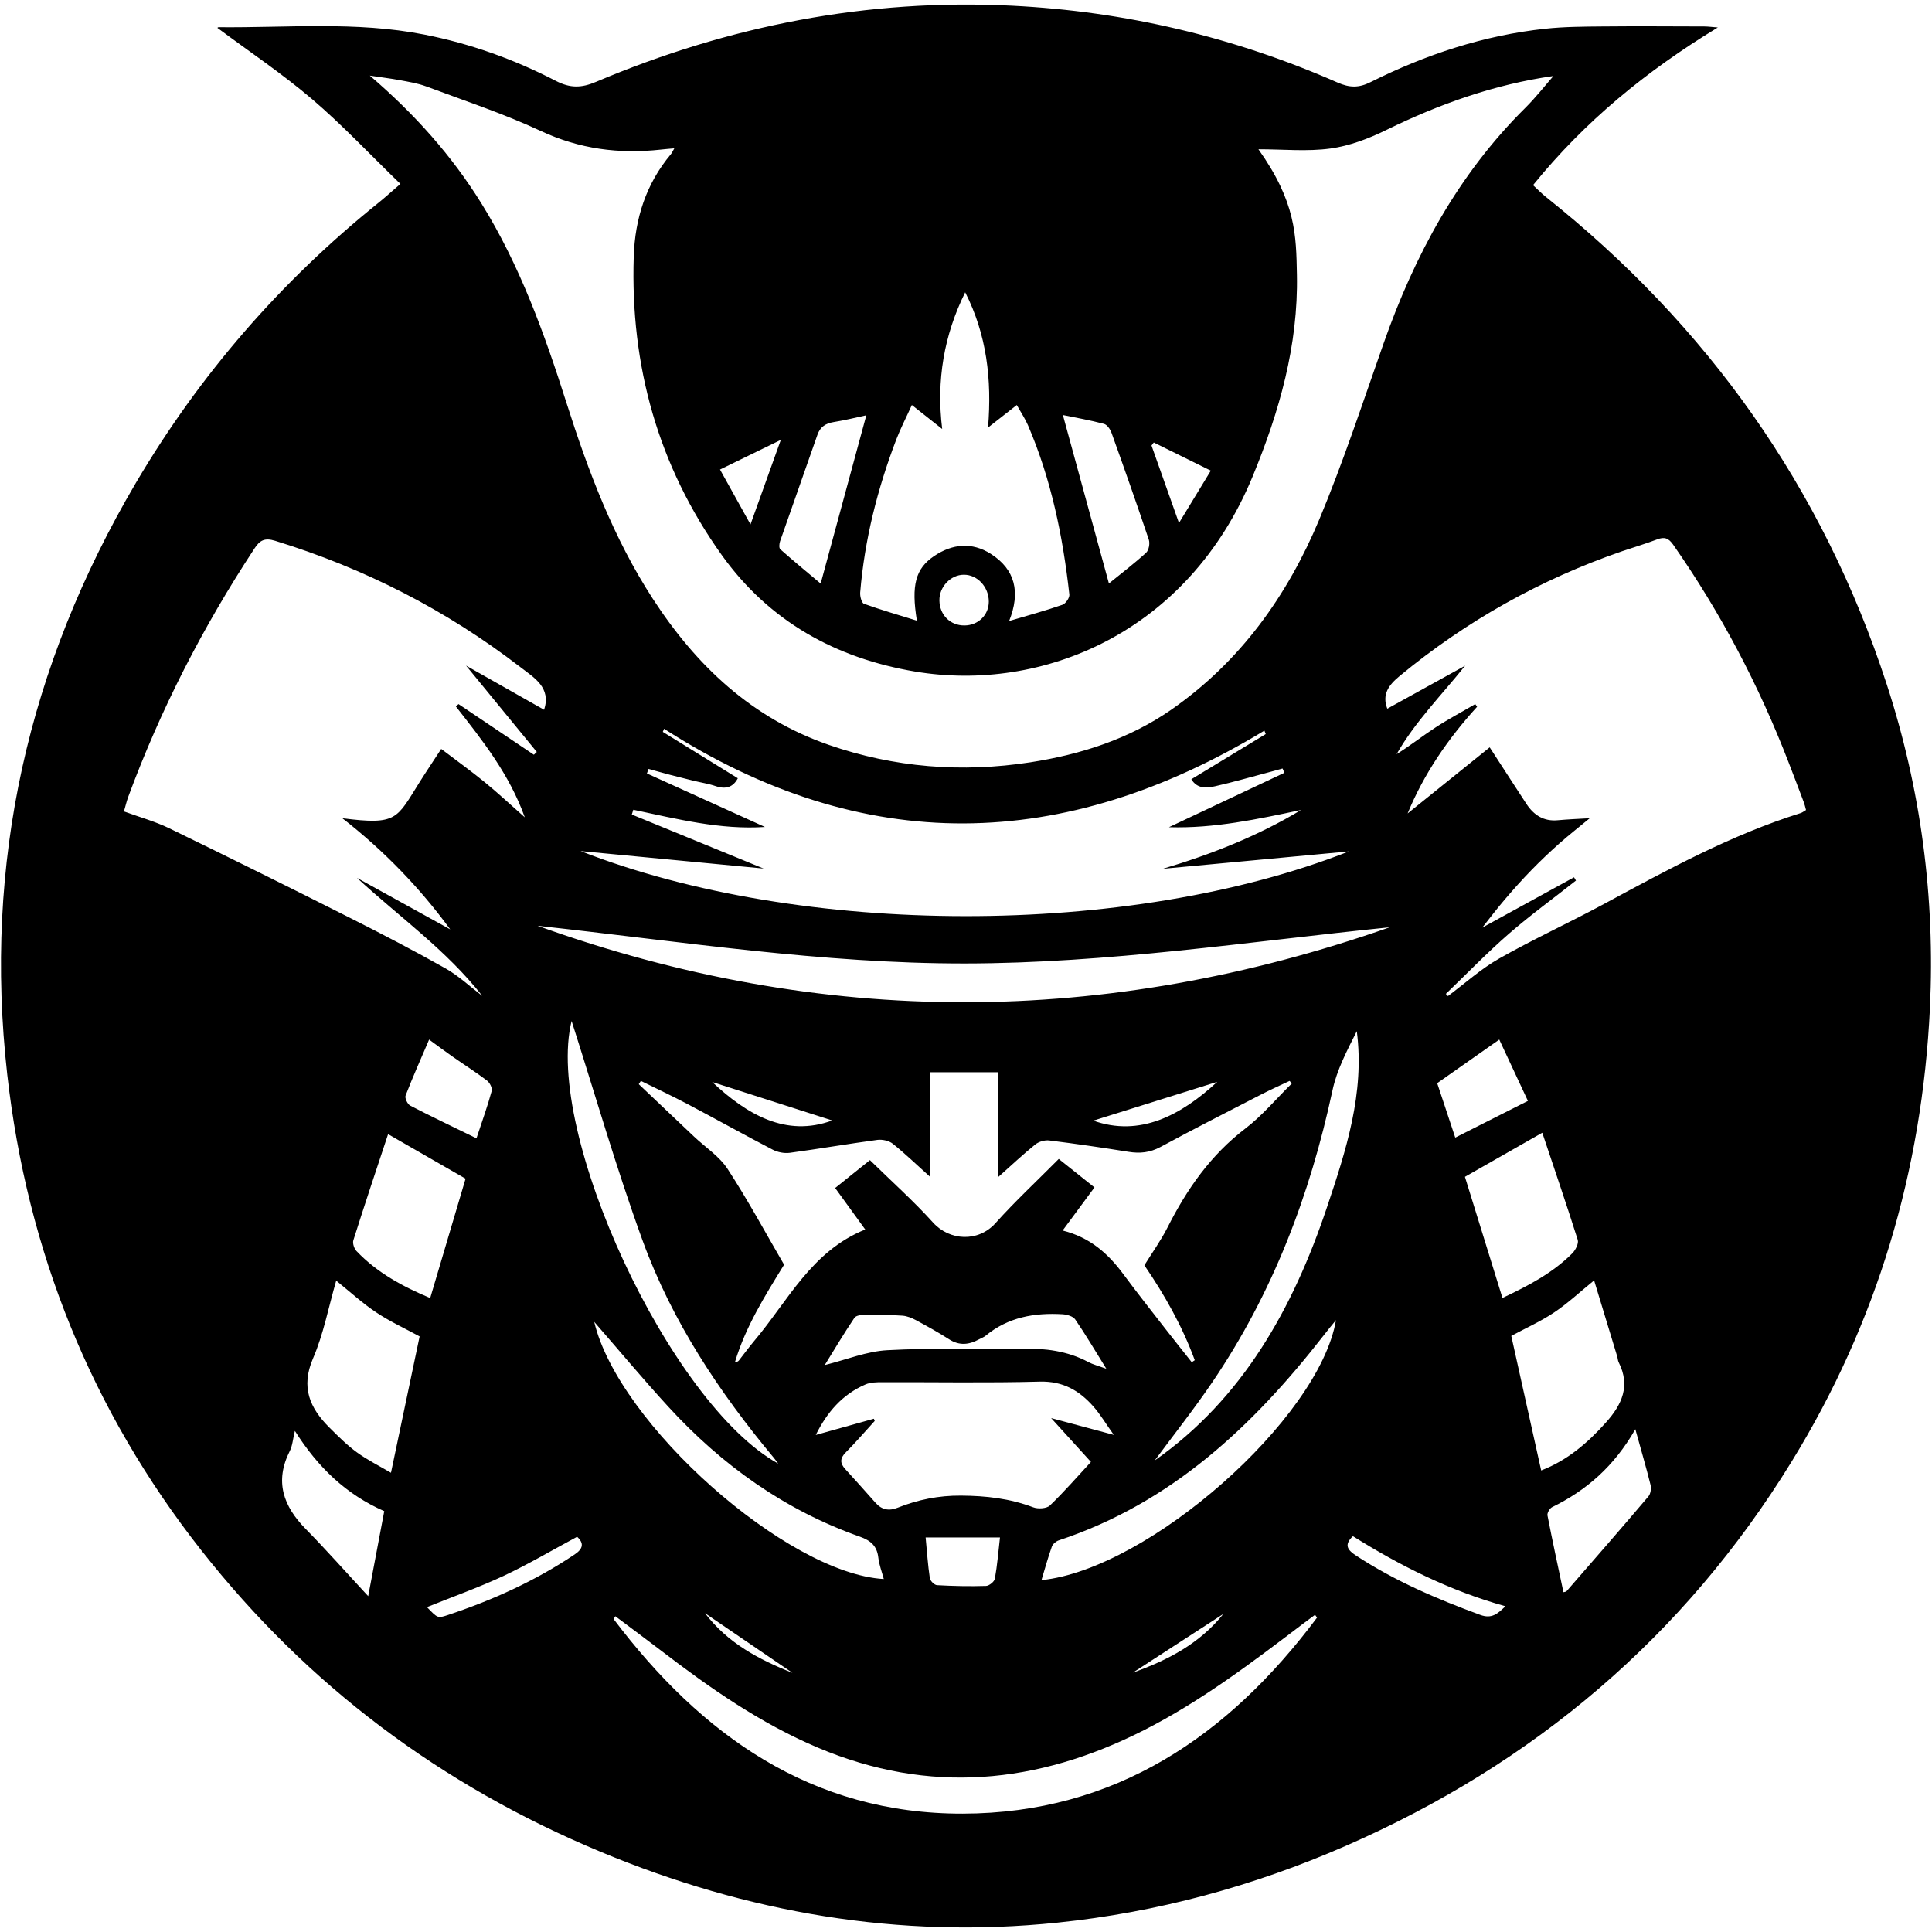 <svg viewBox="0 0 230 230" fill="none" xmlns="http://www.w3.org/2000/svg">
<path d="M47.664 21.889C44.075 18.419 40.794 14.909 37.164 11.809C33.584 8.759 29.645 6.119 25.884 3.319C25.875 3.319 25.945 3.239 26.024 3.239C34.184 3.319 42.374 2.519 50.484 4.109C55.995 5.189 61.234 7.069 66.195 9.639C67.885 10.509 69.234 10.479 70.965 9.739C86.784 3.049 103.284 -0.181 120.474 0.679C133.934 1.349 146.884 4.399 159.244 9.829C160.664 10.449 161.764 10.479 163.174 9.769C169.734 6.489 176.634 4.209 183.964 3.419C186.194 3.179 188.464 3.169 190.714 3.149C194.774 3.109 198.844 3.139 202.904 3.149C203.314 3.149 203.724 3.209 204.504 3.269C195.994 8.439 188.664 14.439 182.504 22.039C183.064 22.549 183.524 23.039 184.044 23.449C203.274 38.769 216.954 58.009 224.594 81.409C228.684 93.939 230.384 106.849 229.754 120.029C228.824 139.409 223.454 157.489 213.284 174.009C200.464 194.859 182.574 209.979 160.184 219.759C149.224 224.549 137.774 227.659 125.864 228.889C107.004 230.839 88.915 227.709 71.465 220.439C52.544 212.549 36.635 200.669 23.954 184.549C10.854 167.889 3.234 148.929 0.864 127.929C-1.976 102.759 3.324 79.299 16.174 57.489C23.774 44.599 33.404 33.519 45.044 24.149C45.804 23.539 46.525 22.879 47.675 21.889H47.664ZM149.814 17.769C154.284 24.069 154.304 27.999 154.394 32.689C154.564 41.109 152.304 49.009 149.124 56.719C141.414 75.399 124.004 82.469 108.954 79.949C99.465 78.359 91.555 73.949 85.924 66.079C78.355 55.489 75.025 43.539 75.445 30.549C75.594 26.009 76.904 21.889 79.865 18.359C80.004 18.189 80.094 17.979 80.275 17.659C79.635 17.719 79.144 17.749 78.665 17.809C73.704 18.349 68.995 17.749 64.374 15.589C59.965 13.529 55.294 11.989 50.724 10.279C49.724 9.909 48.645 9.739 47.584 9.539C46.535 9.339 45.465 9.219 44.025 8.999C49.414 13.619 53.775 18.529 57.294 24.189C61.904 31.609 64.825 39.749 67.454 48.009C70.044 56.139 73.034 64.069 77.715 71.279C82.904 79.269 89.504 85.489 98.644 88.669C106.474 91.389 114.514 92.009 122.674 90.749C128.664 89.819 134.394 87.989 139.434 84.489C147.644 78.779 153.254 70.929 157.054 61.849C159.914 54.999 162.234 47.919 164.704 40.909C168.404 30.389 173.574 20.779 181.574 12.849C182.844 11.589 183.954 10.159 185.144 8.799C185.244 9.009 185.074 9.029 184.904 9.049C177.904 10.049 171.354 12.379 165.024 15.479C162.944 16.499 160.664 17.369 158.394 17.679C155.614 18.059 152.744 17.769 149.804 17.769H149.814ZM53.605 110.649C50.044 105.769 45.734 101.279 40.755 97.409C47.325 98.249 47.194 97.489 49.974 93.079C50.764 91.819 51.605 90.579 52.525 89.159C54.355 90.549 56.065 91.779 57.684 93.099C59.264 94.389 60.764 95.789 62.474 97.299C60.635 92.159 57.434 88.139 54.275 84.109C54.374 84.009 54.484 83.919 54.584 83.819C57.575 85.829 60.565 87.839 63.554 89.849C63.675 89.739 63.785 89.629 63.904 89.519C61.145 86.149 58.385 82.779 55.484 79.239C58.724 81.069 61.815 82.829 64.775 84.499C65.635 81.839 63.605 80.699 61.934 79.409C53.124 72.619 43.385 67.649 32.755 64.379C31.505 63.999 30.934 64.309 30.285 65.309C24.165 74.619 19.105 84.459 15.245 94.919C15.055 95.449 14.934 95.999 14.755 96.599C16.654 97.289 18.454 97.789 20.114 98.589C27.274 102.069 34.414 105.609 41.525 109.199C45.404 111.149 49.264 113.159 53.044 115.289C54.614 116.179 55.965 117.459 57.414 118.559C53.154 113.119 47.554 109.169 42.495 104.509C46.255 106.579 50.005 108.659 53.614 110.649H53.605ZM172.104 118.299C172.194 118.389 172.284 118.479 172.374 118.579C174.404 117.069 176.314 115.329 178.494 114.099C182.574 111.789 186.854 109.829 190.984 107.599C198.564 103.509 206.114 99.379 214.384 96.789C214.594 96.719 214.774 96.559 215.004 96.429C214.904 96.069 214.844 95.789 214.744 95.519C214.144 93.919 213.534 92.319 212.914 90.719C209.374 81.549 204.824 72.909 199.194 64.849C198.634 64.049 198.154 63.879 197.284 64.209C195.914 64.729 194.504 65.149 193.114 65.619C183.394 68.969 174.564 73.919 166.634 80.469C165.324 81.549 164.494 82.659 165.154 84.369C168.234 82.669 171.334 80.959 174.424 79.249C171.604 82.769 168.474 85.909 166.264 89.779C167.874 88.779 169.334 87.619 170.884 86.609C172.414 85.609 174.044 84.749 175.624 83.819C175.694 83.929 175.774 84.029 175.844 84.139C172.374 87.949 169.504 92.139 167.574 96.839C170.794 94.239 174.034 91.629 177.344 88.969C178.974 91.469 180.334 93.609 181.734 95.729C182.604 97.039 183.774 97.799 185.434 97.649C186.644 97.539 187.854 97.489 189.254 97.409C187.964 98.479 186.744 99.429 185.594 100.449C184.464 101.459 183.364 102.499 182.304 103.589C181.214 104.709 180.164 105.879 179.154 107.069C178.184 108.199 177.284 109.389 176.464 110.429C180.084 108.449 183.734 106.449 187.384 104.439C187.464 104.569 187.534 104.699 187.614 104.829C184.954 106.929 182.204 108.929 179.644 111.149C177.034 113.419 174.624 115.919 172.124 118.319L172.104 118.299ZM139.174 98.469C143.824 96.279 148.364 94.139 152.904 91.999C152.834 91.829 152.754 91.659 152.684 91.489C152.134 91.639 151.594 91.799 151.044 91.939C148.914 92.499 146.804 93.119 144.664 93.599C143.654 93.829 142.544 93.939 141.824 92.769C144.824 90.949 147.754 89.169 150.684 87.389C150.634 87.249 150.574 87.119 150.524 86.979C126.654 101.449 102.824 102.039 79.055 86.759L78.904 87.129C81.874 88.959 84.844 90.799 87.835 92.649C87.314 93.659 86.465 94.009 85.234 93.599C84.365 93.299 83.434 93.159 82.534 92.939C81.635 92.719 80.734 92.489 79.835 92.259C78.954 92.029 78.085 91.779 77.204 91.539C77.144 91.719 77.075 91.899 77.014 92.079C81.725 94.219 86.434 96.349 91.064 98.449C85.794 98.809 80.605 97.499 75.394 96.399C75.335 96.589 75.275 96.779 75.215 96.969C80.504 99.139 85.805 101.309 90.904 103.399C83.805 102.719 76.454 102.019 69.115 101.319C95.394 111.599 134.364 111.679 160.584 101.359C153.204 102.049 145.824 102.739 138.434 103.429C144.194 101.709 149.734 99.539 154.884 96.429C149.704 97.519 144.554 98.639 139.184 98.479L139.174 98.469ZM110.714 140.089C109.054 138.599 107.724 137.309 106.284 136.159C105.834 135.799 105.044 135.629 104.464 135.699C100.974 136.169 97.504 136.769 94.025 137.239C93.365 137.329 92.564 137.169 91.975 136.859C88.594 135.099 85.264 133.239 81.894 131.459C80.055 130.489 78.165 129.599 76.294 128.679C76.215 128.809 76.135 128.939 76.044 129.069C78.245 131.149 80.434 133.239 82.635 135.319C83.984 136.589 85.644 137.659 86.624 139.169C89.044 142.879 91.154 146.799 93.344 150.559C91.025 154.319 88.745 157.979 87.495 162.159C87.764 162.149 87.885 162.059 87.975 161.949C88.585 161.179 89.154 160.389 89.784 159.639C93.805 154.889 96.594 148.949 103.004 146.369C101.784 144.679 100.644 143.109 99.424 141.429C100.824 140.309 102.224 139.189 103.564 138.109C106.154 140.649 108.754 142.969 111.074 145.539C113.034 147.719 116.454 147.909 118.514 145.609C120.854 142.999 123.434 140.599 126.044 137.969C127.554 139.169 128.974 140.299 130.294 141.359C128.984 143.129 127.814 144.719 126.504 146.489C129.764 147.309 131.904 149.229 133.694 151.639C135.354 153.879 137.084 156.069 138.794 158.269C139.814 159.579 140.844 160.869 141.874 162.169C141.994 162.089 142.114 162.009 142.234 161.929C140.754 157.899 138.664 154.179 136.234 150.629C137.174 149.109 138.204 147.679 138.994 146.119C141.294 141.569 144.124 137.509 148.244 134.359C150.274 132.809 151.944 130.789 153.784 128.989C153.694 128.889 153.614 128.779 153.524 128.679C152.384 129.219 151.234 129.729 150.114 130.309C146.114 132.369 142.104 134.409 138.144 136.549C136.894 137.219 135.694 137.339 134.344 137.119C131.204 136.619 128.064 136.159 124.914 135.769C124.374 135.699 123.664 135.909 123.244 136.249C121.814 137.399 120.484 138.659 118.774 140.179V127.649H110.724V140.099L110.714 140.089ZM108.554 48.219C107.844 49.779 107.194 51.029 106.694 52.339C104.454 58.209 102.924 64.259 102.404 70.529C102.364 70.979 102.574 71.779 102.854 71.879C104.884 72.609 106.964 73.209 109.154 73.889C108.464 69.659 108.994 67.699 111.184 66.209C113.364 64.729 115.704 64.509 117.944 65.929C120.854 67.779 121.514 70.489 120.134 73.929C122.474 73.239 124.494 72.689 126.474 71.999C126.864 71.869 127.344 71.159 127.304 70.779C126.534 63.849 125.144 57.059 122.374 50.619C122.034 49.839 121.554 49.119 121.044 48.219C119.844 49.159 118.834 49.959 117.624 50.899C118.094 45.179 117.464 39.829 114.904 34.799C112.384 39.899 111.454 45.249 112.164 51.069C110.864 50.039 109.844 49.229 108.544 48.209L108.554 48.219ZM104.034 168.899C104.064 168.989 104.104 169.069 104.134 169.159C102.994 170.409 101.884 171.699 100.684 172.909C99.975 173.619 99.995 174.199 100.624 174.889C101.844 176.219 103.044 177.569 104.244 178.919C104.984 179.749 105.844 179.899 106.864 179.489C109.284 178.529 111.744 178.029 114.404 178.049C117.384 178.069 120.214 178.389 122.994 179.439C123.564 179.659 124.594 179.599 124.984 179.229C126.694 177.589 128.254 175.789 129.874 174.039C128.244 172.249 126.844 170.709 125.134 168.819C127.784 169.529 130.024 170.129 132.594 170.819C131.644 169.489 130.994 168.379 130.164 167.439C128.494 165.549 126.554 164.409 123.804 164.479C117.544 164.649 111.284 164.529 105.024 164.549C104.354 164.549 103.614 164.559 103.024 164.819C100.274 166.009 98.454 168.129 97.115 170.829C99.495 170.159 101.764 169.529 104.024 168.899H104.034ZM63.955 110.199C97.954 122.439 131.704 122.209 165.454 110.389C148.634 112.099 131.894 114.679 114.904 114.699C97.874 114.719 81.085 112.079 63.955 110.209V110.199ZM156.794 192.579C156.714 192.469 156.634 192.349 156.554 192.239C156.124 192.559 155.704 192.869 155.274 193.189C149.154 197.839 143.054 202.489 136.154 205.989C123.504 212.399 110.634 213.669 97.355 208.049C90.525 205.159 84.525 200.969 78.684 196.489C76.885 195.109 75.064 193.769 73.254 192.409C73.184 192.519 73.115 192.629 73.044 192.739C83.475 206.549 96.605 215.949 114.614 215.909C132.774 215.869 146.244 206.669 156.784 192.579H156.794ZM40.025 152.459C39.114 155.589 38.525 158.799 37.264 161.719C35.785 165.149 36.885 167.629 39.215 169.949C40.255 170.979 41.294 172.029 42.474 172.889C43.755 173.819 45.184 174.529 46.544 175.329C47.724 169.719 48.844 164.359 49.955 159.099C48.175 158.129 46.385 157.309 44.775 156.229C43.164 155.159 41.724 153.829 40.025 152.459ZM183.484 175.049C186.544 173.879 188.994 171.799 191.204 169.319C193.114 167.179 194.104 164.969 192.704 162.189C192.594 161.979 192.594 161.709 192.524 161.479C191.614 158.459 190.694 155.449 189.774 152.429C188.074 153.809 186.644 155.159 185.024 156.239C183.414 157.319 181.614 158.119 179.914 159.039C181.094 164.359 182.284 169.679 183.474 175.059L183.484 175.049ZM159.044 157.159C158.474 157.859 158.004 158.419 157.564 158.999C149.134 169.819 139.404 178.949 126.034 183.379C125.714 183.489 125.334 183.809 125.224 184.109C124.764 185.409 124.394 186.739 123.984 188.109C136.724 186.829 157.044 168.929 159.044 157.159ZM68.055 121.519C64.734 134.789 79.775 167.149 92.644 174.239C92.424 173.949 92.294 173.759 92.144 173.579C85.615 165.749 80.004 157.299 76.504 147.699C73.365 139.079 70.835 130.239 68.044 121.529L68.055 121.519ZM70.745 157.379C73.615 169.499 93.654 187.319 105.214 187.979C104.984 187.119 104.664 186.299 104.564 185.449C104.414 184.049 103.664 183.399 102.374 182.939C93.424 179.779 85.924 174.419 79.555 167.459C76.555 164.189 73.715 160.779 70.754 157.379H70.745ZM137.464 173.869C147.914 166.529 153.924 155.789 157.964 143.749C160.234 136.979 162.474 130.149 161.524 122.759C160.364 125.059 159.144 127.369 158.624 129.829C155.944 142.299 151.494 154.009 144.294 164.589C142.084 167.839 139.634 170.929 137.464 173.869ZM174.394 140.089C175.874 144.859 177.354 149.639 178.864 154.519C181.954 153.059 184.844 151.549 187.184 149.199C187.564 148.809 187.964 148.029 187.824 147.599C186.464 143.289 184.994 139.019 183.604 134.849C180.454 136.649 177.494 138.329 174.394 140.099V140.089ZM46.205 135.009C44.834 139.149 43.414 143.389 42.065 147.659C41.955 148.019 42.164 148.639 42.434 148.929C44.885 151.509 47.934 153.159 51.215 154.529C52.664 149.629 54.075 144.879 55.425 140.319C52.315 138.529 49.364 136.839 46.205 135.019V135.009ZM194.674 170.159C192.164 174.559 188.854 177.429 184.764 179.429C184.484 179.569 184.164 180.119 184.224 180.409C184.814 183.449 185.474 186.479 186.124 189.549C186.254 189.509 186.434 189.509 186.504 189.419C189.764 185.669 193.034 181.929 196.244 178.139C196.504 177.829 196.594 177.199 196.494 176.779C195.984 174.709 195.374 172.659 194.684 170.149L194.674 170.159ZM35.105 170.349C34.864 171.349 34.815 172.109 34.505 172.729C32.664 176.359 33.724 179.309 36.414 182.039C38.864 184.529 41.184 187.159 43.834 190.019C44.535 186.329 45.135 183.139 45.745 179.899C41.205 177.909 37.844 174.679 35.114 170.359L35.105 170.349ZM132.014 69.459C133.454 68.289 135.004 67.109 136.434 65.809C136.764 65.509 136.914 64.699 136.764 64.249C135.334 59.989 133.844 55.759 132.324 51.529C132.174 51.109 131.804 50.559 131.424 50.459C129.754 50.019 128.054 49.719 126.534 49.409C128.354 56.079 130.154 62.639 132.014 69.459ZM97.695 69.479C99.555 62.639 101.344 56.039 103.134 49.439C101.974 49.689 100.614 50.029 99.234 50.249C98.275 50.409 97.644 50.819 97.314 51.759C95.844 55.989 94.335 60.209 92.865 64.439C92.764 64.729 92.725 65.249 92.894 65.389C94.504 66.819 96.174 68.189 97.695 69.469V69.479ZM131.694 162.929C130.334 160.749 129.234 158.869 128.004 157.079C127.744 156.699 127.034 156.499 126.514 156.459C123.174 156.259 120.014 156.799 117.334 159.019C117.114 159.199 116.824 159.299 116.564 159.439C115.364 160.099 114.214 160.229 112.984 159.439C111.714 158.619 110.384 157.889 109.054 157.169C108.554 156.899 107.984 156.669 107.434 156.629C105.974 156.529 104.504 156.509 103.034 156.519C102.584 156.519 101.914 156.589 101.714 156.889C100.464 158.749 99.314 160.679 98.184 162.509C100.764 161.869 103.184 160.869 105.644 160.739C110.954 160.449 116.294 160.639 121.624 160.549C124.404 160.499 127.074 160.819 129.564 162.149C130.104 162.439 130.714 162.589 131.684 162.939L131.694 162.929ZM56.724 135.509C57.425 133.389 58.054 131.659 58.535 129.879C58.635 129.529 58.304 128.889 57.974 128.639C56.654 127.639 55.255 126.749 53.895 125.799C52.995 125.169 52.124 124.519 51.084 123.759C50.075 126.119 49.124 128.249 48.285 130.419C48.164 130.719 48.514 131.449 48.834 131.619C51.374 132.939 53.965 134.159 56.715 135.509H56.724ZM178.484 123.759C175.924 125.549 173.544 127.229 171.094 128.949C171.804 131.089 172.484 133.139 173.244 135.429C176.224 133.929 179.014 132.519 181.894 131.059C180.704 128.509 179.654 126.259 178.484 123.759ZM119.044 183.029H110.194C110.364 184.789 110.464 186.339 110.694 187.869C110.744 188.199 111.234 188.689 111.544 188.709C113.494 188.819 115.444 188.859 117.384 188.799C117.754 188.789 118.364 188.299 118.434 187.949C118.724 186.339 118.854 184.689 119.044 183.029ZM50.815 191.309C52.094 192.639 52.105 192.659 53.245 192.289C58.605 190.509 63.715 188.209 68.415 185.049C69.415 184.379 69.555 183.719 68.704 182.949C65.725 184.549 62.904 186.219 59.944 187.609C56.984 188.989 53.895 190.089 50.815 191.329V191.309ZM179.214 191.219C172.584 189.369 166.684 186.399 161.064 182.879C159.904 183.959 160.504 184.579 161.454 185.199C166.064 188.219 171.074 190.359 176.224 192.249C177.584 192.749 178.294 192.119 179.214 191.219ZM89.344 62.429C90.594 58.959 91.695 55.879 92.954 52.369C90.314 53.659 88.094 54.739 85.715 55.899C86.954 58.139 88.055 60.119 89.344 62.429ZM137.354 52.679C137.264 52.799 137.174 52.919 137.084 53.039C138.144 56.019 139.194 58.989 140.354 62.259C141.704 60.039 142.854 58.149 144.144 56.029C141.724 54.839 139.534 53.759 137.354 52.679ZM117.714 71.619C117.714 69.869 116.354 68.409 114.744 68.419C113.174 68.419 111.804 69.869 111.834 71.489C111.864 73.209 113.124 74.469 114.804 74.459C116.444 74.459 117.724 73.209 117.714 71.609V71.619ZM130.154 133.409C135.674 135.369 140.554 132.819 144.914 128.789C139.814 130.389 134.644 132.009 130.154 133.409ZM84.784 128.809C88.904 132.669 93.564 135.419 99.075 133.389C94.635 131.969 89.644 130.369 84.784 128.809ZM134.874 199.119C139.014 197.649 142.824 195.659 145.634 192.139C142.044 194.469 138.464 196.789 134.874 199.119ZM94.344 199.149C90.874 196.779 87.404 194.409 83.934 192.049C86.605 195.579 90.325 197.559 94.344 199.149Z" fill="black"/>
</svg>
